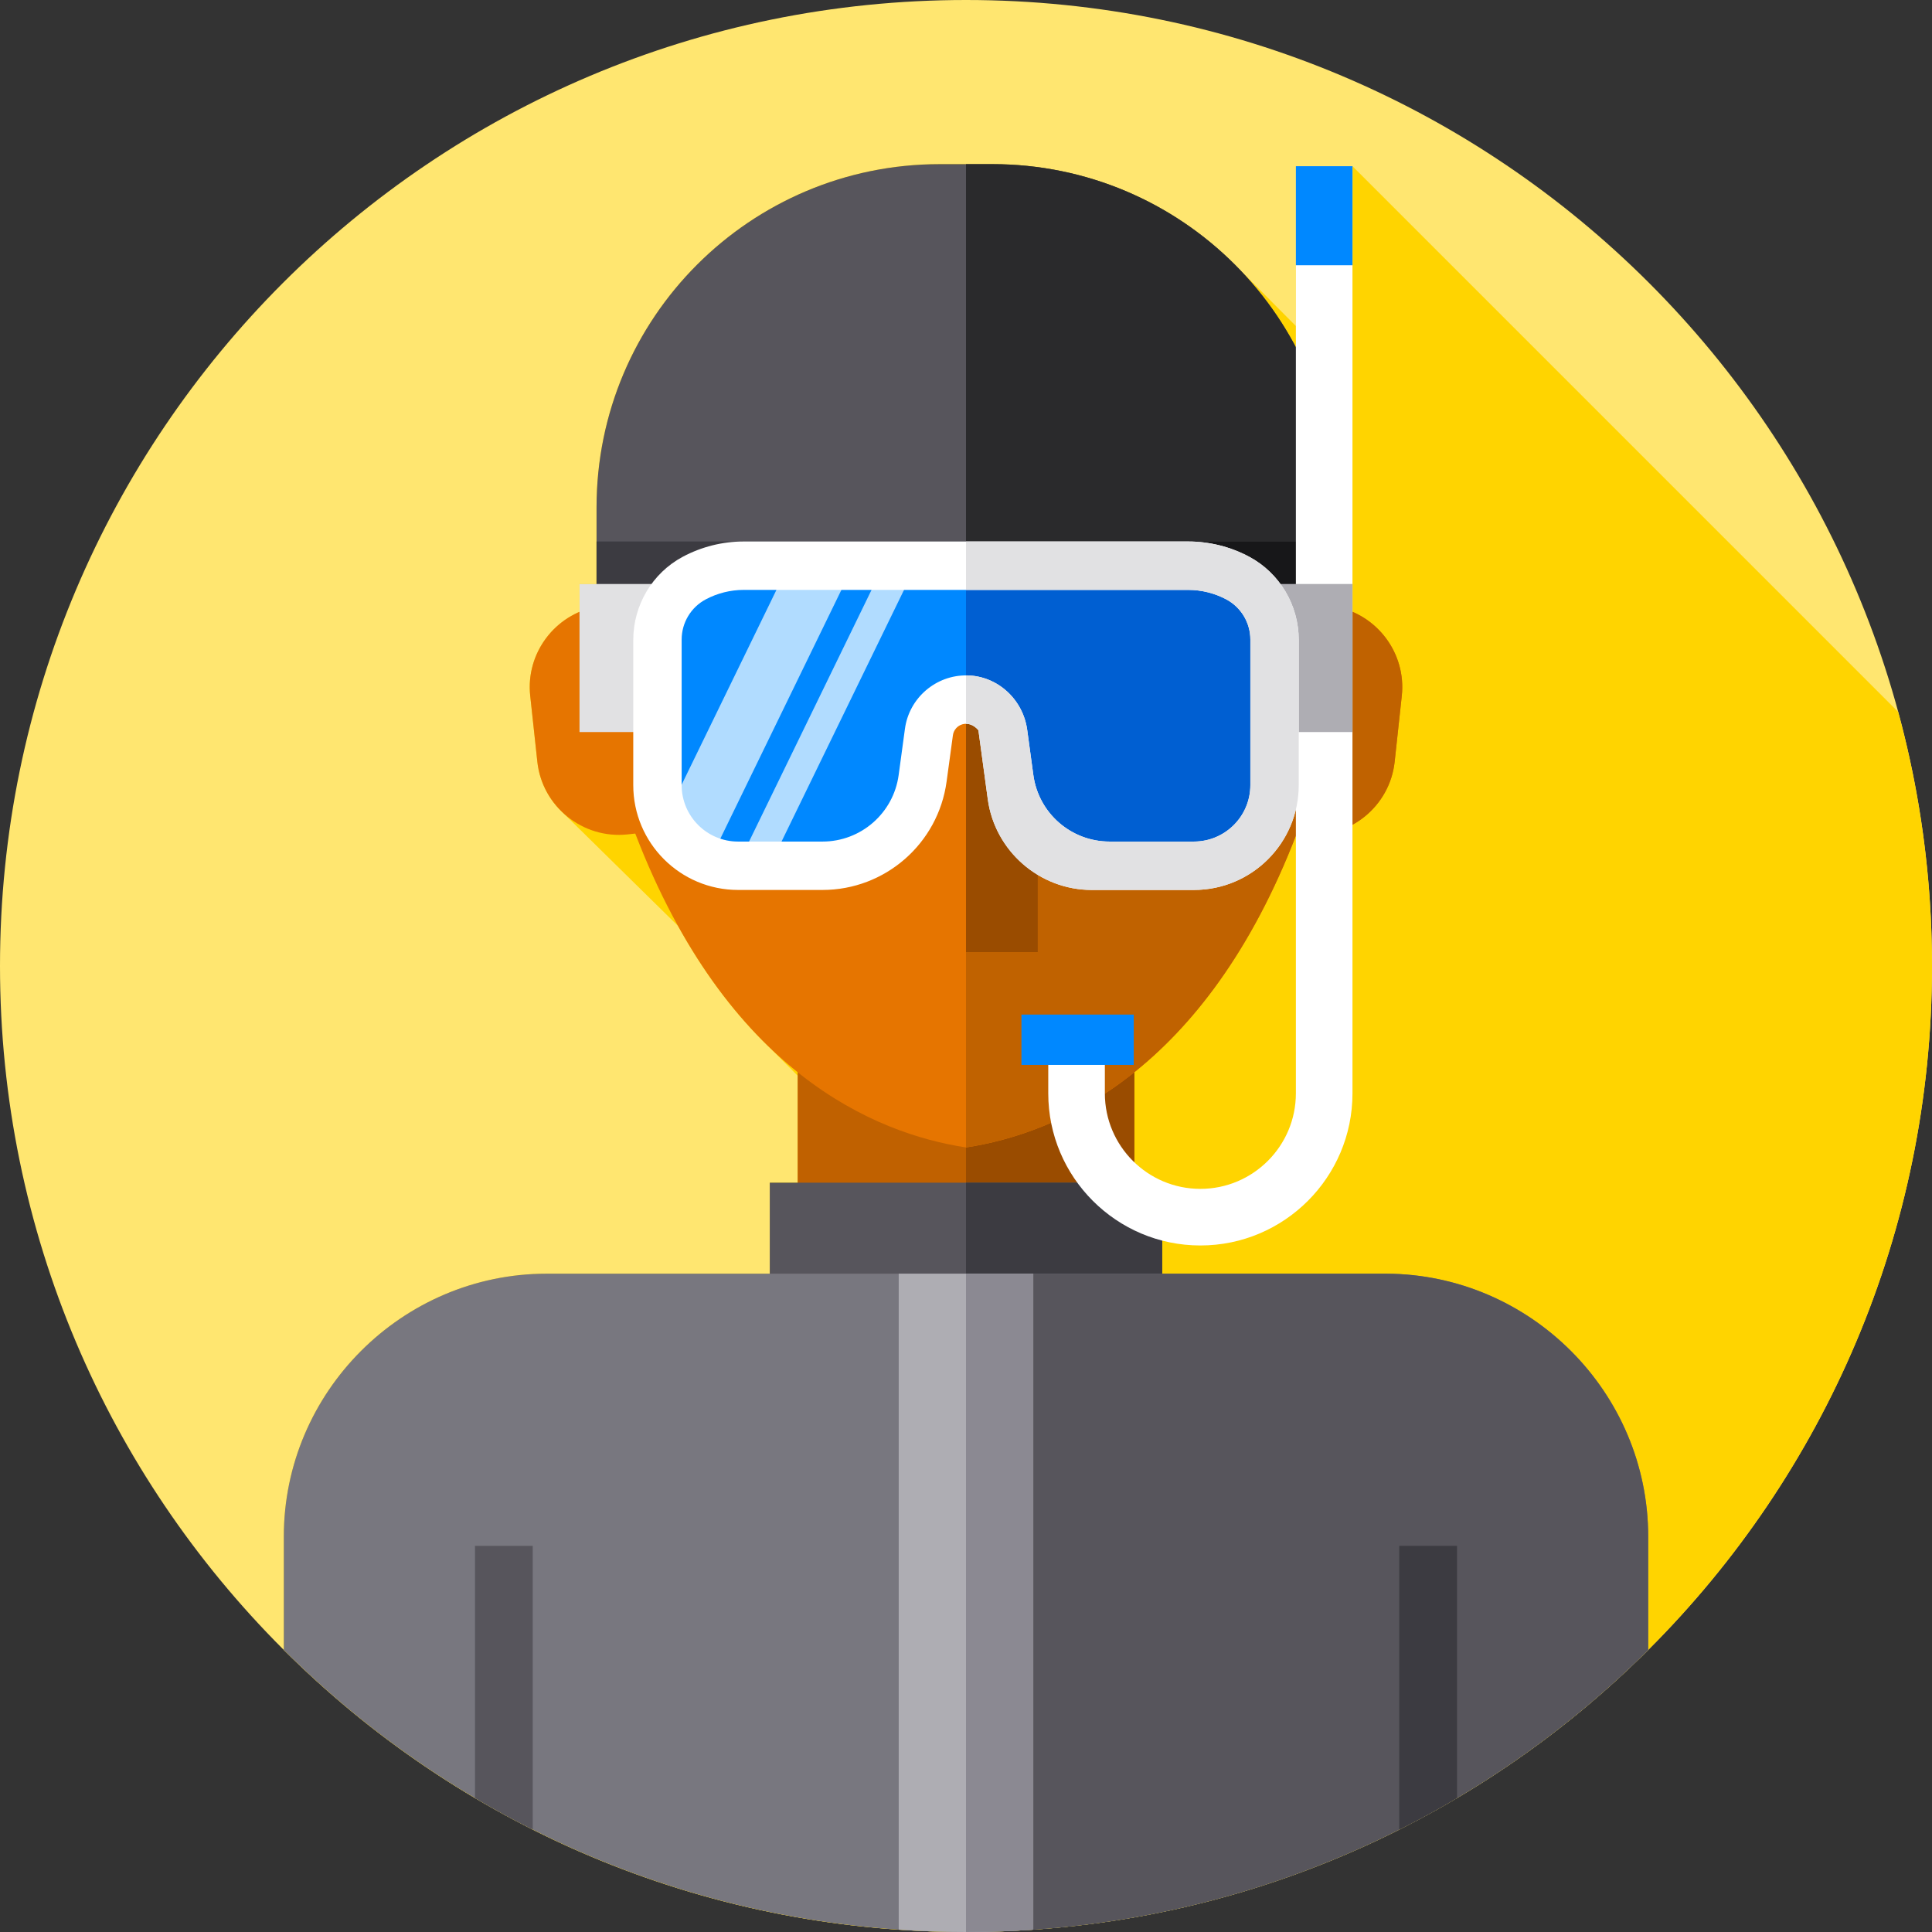 <svg height="512pt" viewBox="0 0 512 512" width="512pt" xmlns="http://www.w3.org/2000/svg"><rect x="0" y="0" width="512" height="512" fill="#333333" stroke="none"/><path d="m512 256c0 141.387-114.613 256-256 256s-256-114.613-256-256 114.613-256 256-256 256 114.613 256 256zm0 0" fill="#ffe670"/><path d="m512 256c0-23.312-3.133-45.887-8.973-67.348l-144.605-144.609h-15v42.355l-14.895-14.957c-16.551-17.219-39.805-27.941-65.574-27.941h-13.91c-50.23 0-90.953 40.723-90.953 90.953v20.312h-4.512v7.391c-8.531 3.656-14.117 12.566-13.066 22.246l1.891 17.488c.582 5.344 3.082 10.035 6.742 13.461l30.543 30.039c7.582 13.672 15.945 24.258 24.492 32.438l7.211 7.242v28.352h-7.391v24.117h-59.109c-38.34 0-69.68 31.383-69.68 69.699v30.004c.461.461.938.914 1.402 1.371 1.023 1.004 2.043 2.012 3.086 2.996.285.273.578.535.863.809 1.289 1.211 2.582 2.414 3.895 3.598 45.398 41.008 105.551 65.984 171.543 65.984 141.387 0 256-114.613 256-256zm0 0" fill="#ffd400"/><path d="m211.391 282.754h89.219v62.531h-89.219zm0 0" fill="#c06100"/><path d="m256 282.754h44.609v62.531h-44.609zm0 0" fill="#9a4c00"/><path d="m204 313.422h104v26.617h-104zm0 0" fill="#57555c"/><path d="m256 313.422h52v26.617h-52zm0 0" fill="#3c3b41"/><path d="m353.91 160.766c-4.086-60.18-55.406-94.332-97.91-94.332-42.5 0-93.82 34.152-97.91 94.332-10.996 2.059-18.805 12.336-17.578 23.641l1.891 17.484c1.285 11.863 12.043 20.52 23.906 19.234l2.043-.223c24.285 63.211 63.473 79.488 87.648 83.184 24.176-3.695 63.363-19.973 87.648-83.184l2.043.223c11.863 1.285 22.621-7.371 23.906-19.234l1.891-17.484c1.227-11.305-6.578-21.582-17.578-23.641zm0 0" fill="#e67500"/><path d="m343.648 220.902 2.043.223c11.863 1.285 22.621-7.371 23.906-19.234l1.891-17.484c1.227-11.305-6.578-21.582-17.578-23.641-4.086-60.18-55.406-94.332-97.91-94.332v237.652c24.176-3.699 63.363-19.973 87.648-83.184zm0 0" fill="#c06200"/><path d="m309.523 189.371h-53.523v62.941h19.016v-45.301h34.508zm0 0" fill="#9a4c00"/><path d="m199.141 189.371h45.59v17.641h-45.59zm0 0" fill="#c06100"/><path d="m436.789 407.238v30.012c-46.309 46.18-110.219 74.75-180.789 74.75s-134.48-28.57-180.789-74.75v-30.012c0-38.316 31.34-69.699 69.68-69.699h222.508c38.211.18 69.391 31.48 69.391 69.699zm0 0" fill="#78777f"/><path d="m436.789 407.238v30.012c-46.309 46.18-110.219 74.75-180.789 74.75v-174.461h111.398c38.211.18 69.391 31.48 69.391 69.699zm0 0" fill="#57555c"/><path d="m141.18 409.672v75.188c-5.211-2.609-10.309-5.398-15.301-8.359v-66.828zm0 0" fill="#57555c"/><path d="m386.121 409.672v66.828c-4.992 2.961-10.09 5.75-15.301 8.359v-75.188zm0 0" fill="#3c3b41"/><path d="m353.91 160.766h-195.82v-26.309c0-50.234 40.723-90.957 90.953-90.957h13.91c50.234 0 90.957 40.723 90.957 90.957zm0 0" fill="#57555c"/><path d="m353.91 134.461v26.301h-97.91v-117.262h6.961c50.23 0 90.949 40.719 90.949 90.961zm0 0" fill="#2a2a2c"/><path d="m158.09 143.5h195.82v17.266h-195.82zm0 0" fill="#3c3b41"/><path d="m256 143.5h97.91v17.262h-97.91zm0 0" fill="#171719"/><path d="m318.109 330.062c-22.227 0-40.309-18.082-40.309-40.309v-7.691h15v7.691c0 13.957 11.352 25.309 25.309 25.309s25.312-11.352 25.312-25.309v-245.711h15v245.711c0 22.227-18.082 40.309-40.312 40.309zm0 0" fill="#fff"/><path d="m343.422 44.043h15v26.25h-15zm0 0" fill="#08f"/><path d="m270.695 268.875h29.758v13.332h-29.758zm0 0" fill="#08f"/><path d="m338.348 154.766h20.074v39.234h-20.074zm0 0" fill="#aeadb3"/><path d="m153.578 154.766h20.074v39.234h-20.074zm0 0" fill="#e1e1e3"/><path d="m314.902 149.914h-117.805c-4.625 0-9.176 1.152-13.246 3.352-5.926 3.203-9.617 9.395-9.617 16.133v38.66c0 11.805 9.57 21.375 21.375 21.375h27.078c10.695 0 19.742-7.902 21.184-18.496l2.305-16.961c.668-4.914 4.863-8.578 9.824-8.578s9.156 3.664 9.824 8.578l2.305 16.961c1.441 10.594 10.488 18.496 21.184 18.496h27.078c11.805 0 21.375-9.57 21.375-21.375v-38.66c0-6.738-3.691-12.93-9.617-16.133-4.07-2.199-8.621-3.352-13.246-3.352zm0 0" fill="#08f"/><path d="m337.766 169.398v38.66c0 11.805-9.566 21.379-21.375 21.379h-27.078c-10.695 0-19.742-7.902-21.184-18.5l-2.305-16.961c-.332-2.457-1.551-4.598-3.301-6.129-1.754-1.535-4.043-2.449-6.523-2.449v-35.488h58.898c2.312 0 4.609.289 6.836.852 2.223.562 4.379 1.402 6.41 2.5 5.93 3.207 9.621 9.398 9.621 16.137zm0 0" fill="#005fd2"/><path d="m208.887 149.914-32.672 67.133c2.344 5.051 6.605 9.035 11.852 11.016l38.035-78.148zm0 0" fill="#b1dcff"/><path d="m234.09 149.914-38.703 79.516c.074 0 .148.008.223.008h8.383l38.703-79.523zm0 0" fill="#b1dcff"/><path d="m316.391 235.848h-27.078c-13.836 0-25.676-10.336-27.539-24.047l-2.484-18.281c-2.703-3.156-6.379-1.473-6.758 1.324l-1.672 12.273c-2.234 16.457-16.289 28.73-32.898 28.73h-22.352c-15.348 0-27.789-12.441-27.789-27.789v-38.445c0-9.211 5.012-17.734 13.141-22.074 4.949-2.641 10.527-4.039 16.141-4.039h117.801c5.609 0 11.188 1.395 16.137 4.039 8.125 4.336 13.141 12.863 13.141 22.074v38.445c0 15.348-12.441 27.789-27.789 27.789zm-60.09-56.859c8.113.148 14.828 6.391 15.918 14.434l1.629 11.969c1.371 10.098 9.996 17.633 20.191 17.633h22.352c8.262 0 14.965-6.699 14.965-14.965v-38.566c0-4.457-2.449-8.562-6.383-10.652-3.09-1.645-6.57-2.512-10.07-2.512h-117.805c-3.5 0-6.977.867-10.066 2.512-3.938 2.09-6.387 6.195-6.387 10.652v38.566c0 8.266 6.703 14.965 14.965 14.965h22.352c10.195 0 18.82-7.531 20.191-17.633l1.668-12.277c1.109-8.152 8.223-14.277 16.48-14.125zm0 0" fill="#fff"/><path d="m331.035 147.535c-4.945-2.641-10.523-4.035-16.137-4.035h-58.898v12.824h58.898c3.504 0 6.984.871 10.074 2.512 3.93 2.098 6.383 6.199 6.383 10.652v38.57c0 8.262-6.703 14.965-14.965 14.965h-22.352c-10.195 0-18.816-7.535-20.191-17.637l-1.629-11.969c-1.09-8.039-7.809-14.285-15.918-14.434-.102 0-.199-.004-.301-.004v12.828c1.082 0 2.258.5 3.289 1.711l2.484 18.277c1.867 13.711 13.703 24.051 27.539 24.051h27.078c15.352 0 27.789-12.445 27.789-27.789v-38.445c0-9.211-5.016-17.742-13.145-22.078zm0 0" fill="#e1e1e3"/><path d="m273.828 337.539v173.84c-5.887.41-11.84.621-17.828.621s-11.941-.211-17.828-.621v-173.84zm0 0" fill="#aeadb3"/><path d="m273.828 337.539v173.84c-5.887.41-11.84.621-17.828.621v-174.461zm0 0" fill="#8b8992"/></svg>
